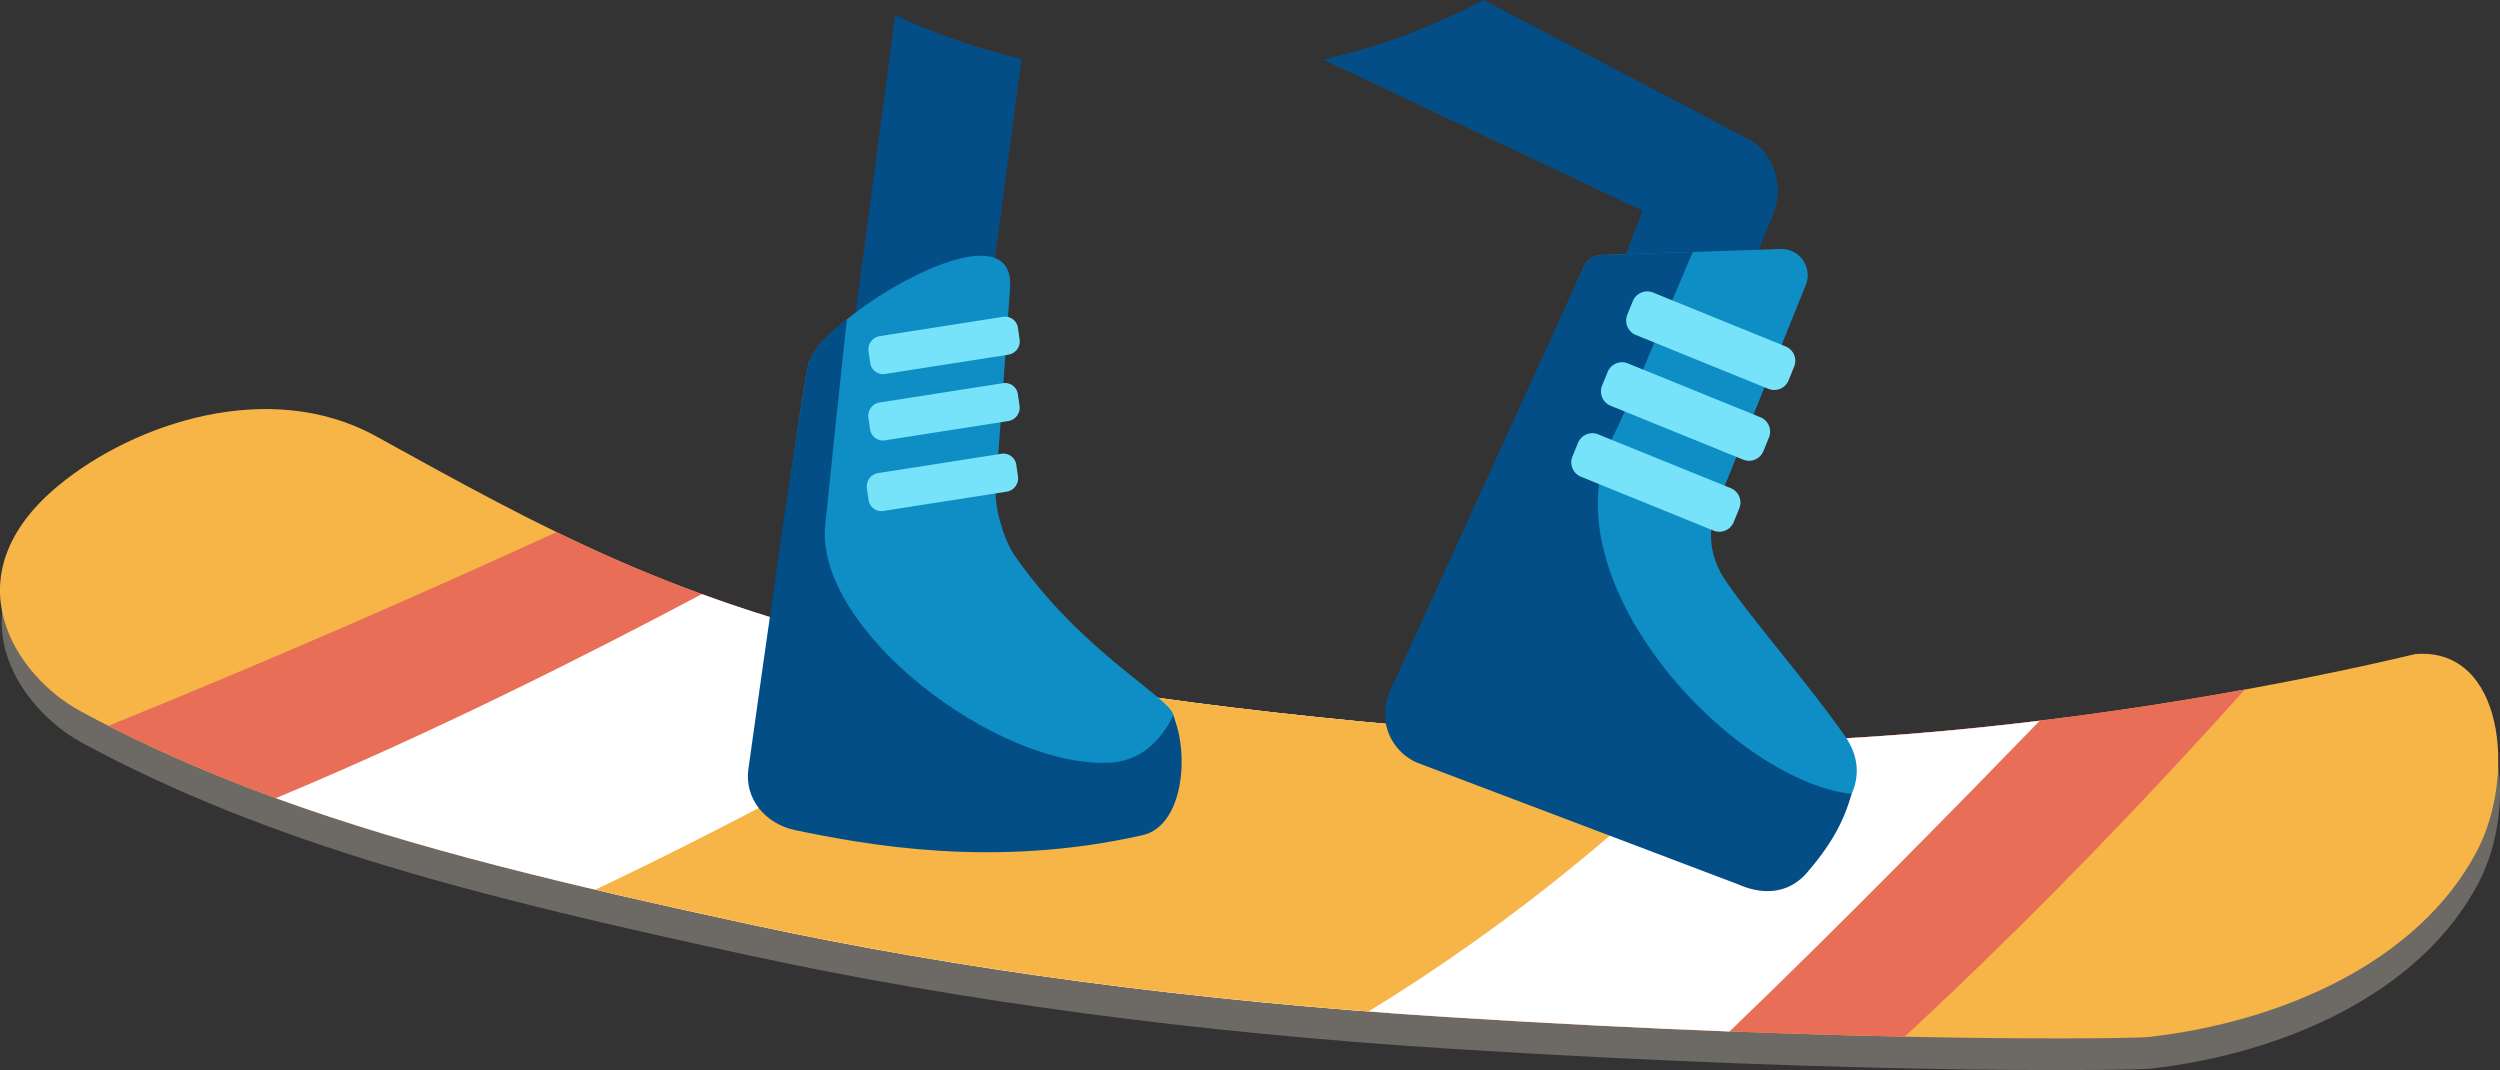 <svg xmlns="http://www.w3.org/2000/svg" viewBox="0 0 1418.6 607.2"><rect x="0" y="0" width="1418.6" height="607.2" fill="#333333" stroke="none"/><g id="Layer_2" data-name="Layer 2"><g id="Layer_1-2" data-name="Layer 1"><g id="asset"><path d="M508,8.67,486.13,172.88a37.14,37.14,0,1,0,73.63,9.78L579.63,33.44A373.67,373.67,0,0,1,508,8.67Z" fill="#044e87"/><path d="M1220.1,606.41c-4,.77-156.31,3.92-398.49-11.39C679.2,586,546.1,568.29,426,542.34,274.34,509.56,154.47,479.83,46.8,421.62c-37-20-75.07-76.63-12.59-128.2C77,258.15,153.84,232.17,214.3,265.5c96.25,53.07,170.14,94.74,308.34,124.73,112,24.3,238.92,38.21,372.55,46.8,229.19,14.72,474.49-47.76,476.27-47.91,50.37-4.18,57.44,69.19,35,111.79C1373.31,564.09,1295.14,598,1220.1,606.41Z" fill="#6d6a66"/><path d="M1219.13,588.44c-4,.77-156.31,3.92-398.49-11.39-142.41-9-275.51-26.73-395.6-52.68C273.37,491.59,153.5,461.86,45.83,403.65c-37-20-75.07-76.63-12.59-128.2C76,240.18,152.87,214.2,213.33,247.53c96.25,53.07,170.14,94.74,308.34,124.73,112,24.3,238.92,38.21,372.55,46.8,229.19,14.72,474.49-47.76,476.27-47.91,50.37-4.18,57.44,69.19,35,111.79C1372.34,546.12,1294.17,580,1219.13,588.44Z" fill="#f7b548"/><path d="M894.22,419.05c-133.63-8.58-260.6-22.5-372.55-46.8-86.86-18.85-148.31-42.32-205.88-70.33C239.29,337,153.11,374.74,61.53,411.85,165.16,464.7,280.69,493.15,425,524.35c120.09,26,253.19,43.68,395.6,52.68,105.35,6.66,193.69,9.83,260.23,11.22,77-71.48,143.4-141.61,193-197C1181,408.12,1034.6,428.07,894.22,419.05Z" fill="#e86e58"/><path d="M1157.42,409c-79.57,9.68-172.64,15.92-263.19,10.1-133.63-8.58-260.6-22.5-372.55-46.8-47.61-10.34-87.59-22.06-123.48-35.16-64.57,34.32-153.42,79.09-241.69,115.74,79.12,28.83,166.65,49.5,268.53,71.52,120.09,26,253.19,43.68,395.6,52.68,59.25,3.75,113.12,6.39,160.75,8.23C1043.46,525.79,1114.89,452.86,1157.42,409Z" fill="#fff"/><path d="M337.83,504.83c27.91,6.56,56.92,13,87.21,19.53,107.59,23.25,225.62,39.89,351.43,49.58,87.34-53.2,154-112.54,194.39-152.65-25.51.08-51.17-.6-76.64-2.24-115.18-7.4-225.41-18.76-325.34-37.32C508.72,416.87,425,463.5,337.83,504.83Z" fill="#f7b548"/><path d="M995.21,80.63,841.86,0a373.34,373.34,0,0,1-90.92,33.85l181.28,85.81L895.57,211.2a34.64,34.64,0,0,0,64.32,25.74L1006.31,121A34.61,34.61,0,0,0,995.21,80.63Z" fill="#044e87"/><path d="M898.62,151.52a11.43,11.43,0,0,1,10.1-6.83c19.26-.62,72.5-2.36,101.61-3.41a14.9,14.9,0,0,1,14.35,20.45L974.92,285c-1.86,4.63-10,23.44,4.19,44.37,15.39,22.64,45.6,56.83,67.53,87.91,26.79,37.95-32.4,67.8-32.4,67.8l-211-116.92Z" fill="#0e8ec5"/><path d="M1025.4,495.14c11.51-13.39,20.24-26.57,25.24-44.63-68.78-7.83-175.38-122.81-135.17-203.17,9.4-18.78,30.3-70,45.13-104.36-21.1.7-41.46,1.37-51.88,1.7a11.43,11.43,0,0,0-10.1,6.83l-110,240.92A30.27,30.27,0,0,0,804,432.71l182.34,69.11C1000.73,508.18,1015.14,507.06,1025.4,495.14Z" fill="#044e87"/><path d="M1003.46,220.65l-75.23-30.57a8.81,8.81,0,0,1-4.84-11.46l3.15-7.75A8.81,8.81,0,0,1,938,166l75.23,30.57a8.81,8.81,0,0,1,4.84,11.46l-3.15,7.75A8.81,8.81,0,0,1,1003.46,220.65Z" fill="#77e3fb"/><path d="M989.17,260.82l-75.23-30.57a8.81,8.81,0,0,1-4.84-11.46l3.15-7.75a8.81,8.81,0,0,1,11.46-4.84l75.23,30.57a8.81,8.81,0,0,1,4.84,11.46l-3.15,7.75A8.8,8.8,0,0,1,989.17,260.82Z" fill="#77e3fb"/><path d="M972.33,301.09,897.1,270.52a8.81,8.81,0,0,1-4.84-11.46l3.15-7.75a8.81,8.81,0,0,1,11.46-4.84L982.1,277a8.81,8.81,0,0,1,4.84,11.46l-3.15,7.75A8.8,8.8,0,0,1,972.33,301.09Z" fill="#77e3fb"/><path d="M425.63,439.54s27.15-206.8,33-232.62,118-94.33,114.51-43.52c-2.46,36.34-6.19,87.78-8.11,114.13-.76,10.41,4.56,28.68,10.47,37.29,34,49.5,78.06,75,88.75,87.88,7.44,9-4.47,32.55-36.44,37.89C558,452.26,425.63,439.54,425.63,439.54Z" fill="#0e8ec5"/><path d="M468.26,298c4.1-40.48,7.74-74.29,12.28-116.79-11,7.81-20,17.48-21.88,25.7-4.56,20-25,165.16-34,229.49-2.36,16.92,9.79,31.17,26.52,34.65,40,8.31,113,22,197.27,2.83,22.55-5.13,26.88-45,17.23-68-5.25,11.62-16.63,25.82-35.56,26.87C565.86,436.36,462.26,357.21,468.26,298Z" fill="#044e87"/><path d="M572.07,201.28l-69.69,10.9a7.35,7.35,0,0,1-8.56-6.1l-1-6.92a7.65,7.65,0,0,1,6.53-8.46l69.69-10.9a7.35,7.35,0,0,1,8.56,6.1l1,6.92A7.65,7.65,0,0,1,572.07,201.28Z" fill="#77e3fb"/><path d="M572,238.94l-69.69,10.9a7.35,7.35,0,0,1-8.56-6.1l-1-6.92a7.65,7.65,0,0,1,6.53-8.46L569,217.46a7.35,7.35,0,0,1,8.56,6.1l1,6.92A7.66,7.66,0,0,1,572,238.94Z" fill="#77e3fb"/><path d="M571.13,279l-69.69,10.9a7.35,7.35,0,0,1-8.56-6.1l-1-6.92a7.65,7.65,0,0,1,6.53-8.46l69.69-10.9a7.35,7.35,0,0,1,8.56,6.1l1,6.92A7.65,7.65,0,0,1,571.13,279Z" fill="#77e3fb"/></g></g></g></svg>